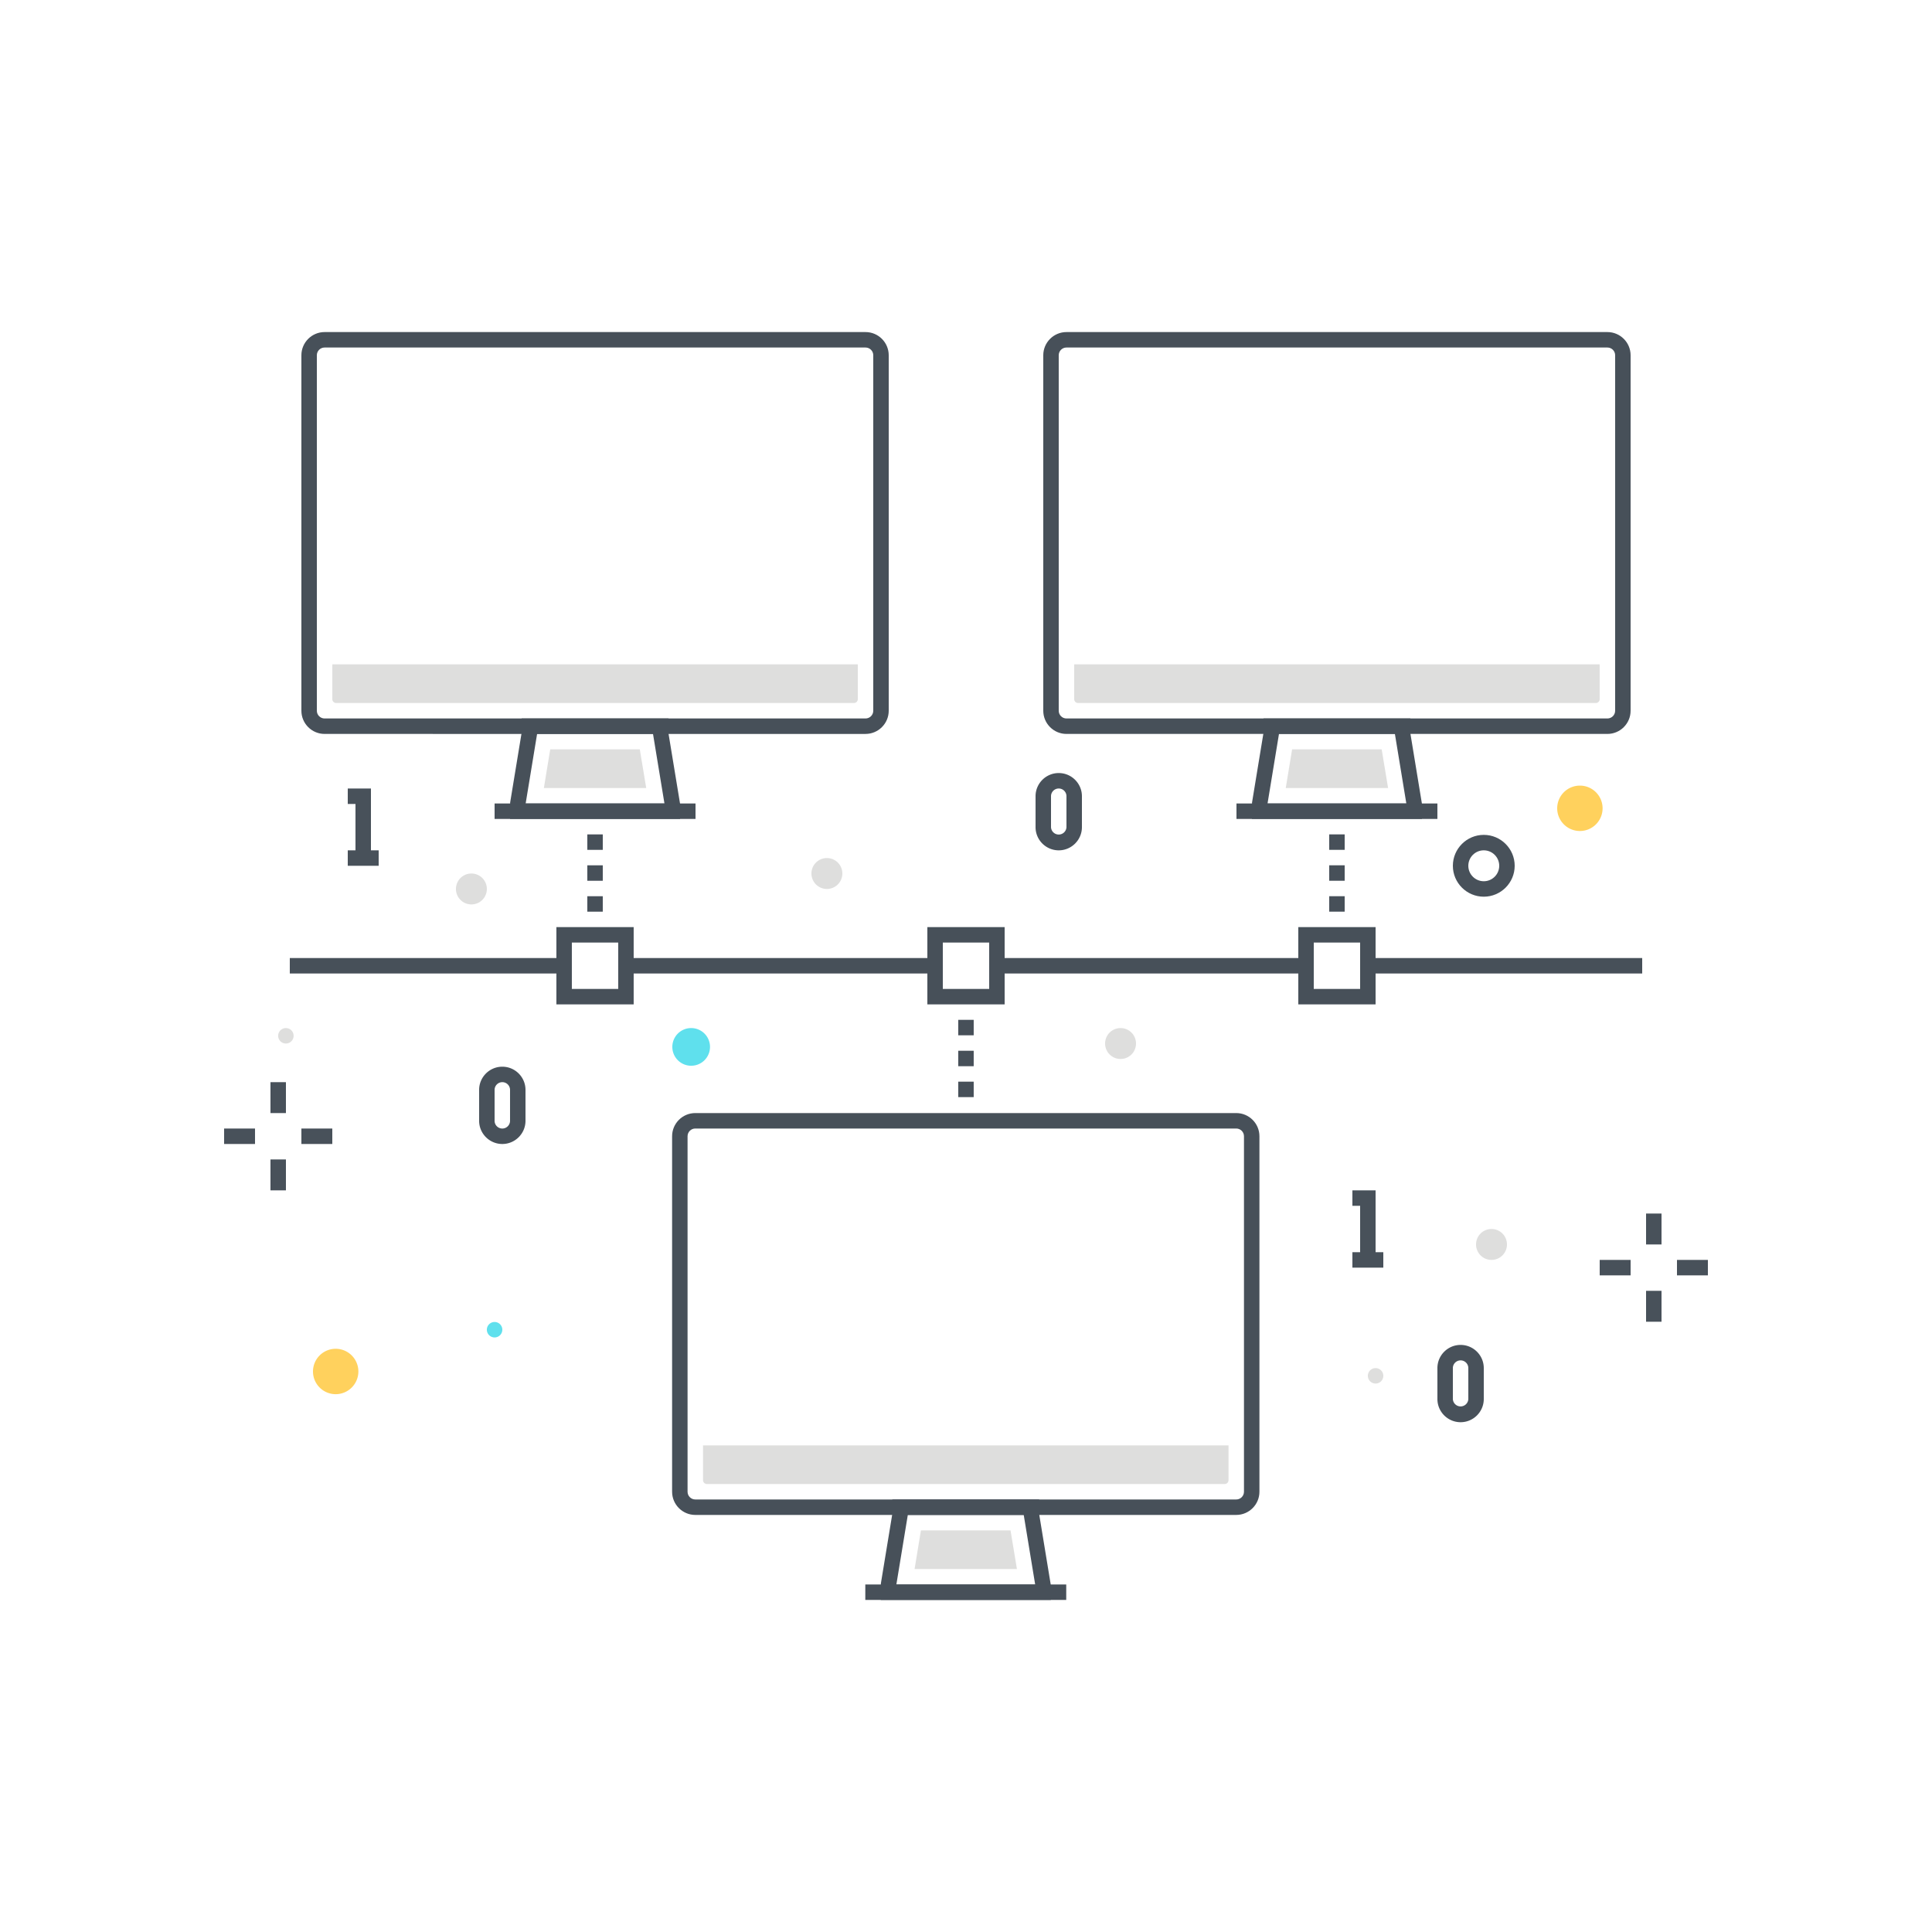 <?xml version="1.0" encoding="utf-8"?><svg xmlns="http://www.w3.org/2000/svg" width="250" height="250" viewBox="0 0 250 250"><g fill="none" fill-rule="evenodd"><path fill="#475059" d="M42 44.969c-.551 0-1 .448-1 1V91.97c0 .552.449 1 1 1h70c.551 0 1-.448 1-1V45.969c0-.552-.449-1-1-1H42zm70 50.001H42c-1.654 0-3-1.346-3-3V45.969c0-1.654 1.346-3 3-3h70c1.654 0 3 1.346 3 3V91.97c0 1.654-1.346 3-3 3z"/><path fill="#475059" d="M68.02 103.97h17.96l-1.481-9H69.5l-1.48 9zm19.981 2H66l.013-2.12 1.488-9.046V92.97h18.998v1.918l1.502 9.124v1.958z"/><path fill="#475059" d="M64 105.97h26v-2H64z"/><path fill="#DEDEDD" d="M43.002 85.97v4.5a.5.5 0 0 0 .5.5H110.5a.5.5 0 0 0 .5-.5v-4.5H43.002M70.376 101.971h13.245l-.831-5.001H71.198l-.822 5.001"/><path fill="#475059" d="M73.997 127.97h6v-6h-6v6zm-2 2h10v-10h-10v10zm50.003-2h6v-6h-6v6zm-2 2h10v-10h-10v10zm50-2h6v-6h-6v6zm-2 2h10v-10h-10v10zm-30.001-85.001c-.551 0-1 .448-1 1V91.97c0 .552.449 1 1 1h70c.551 0 1-.448 1-1V45.969c0-.552-.449-1-1-1h-70zm70 50.001h-70c-1.654 0-3-1.346-3-3V45.969c0-1.654 1.346-3 3-3h70c1.654 0 3 1.346 3 3V91.97c0 1.654-1.346 3-3 3z"/><path fill="#475059" d="M164.019 103.97h17.96l-1.48-9h-15l-1.48 9zm19.98 2h-22l.013-2.12 1.488-9.046V92.97h18.999v1.918l1.5 9.124v1.958z"/><path fill="#475059" d="M159.999 105.97h26v-2h-26z"/><path fill="#DEDEDD" d="M139.001 85.97v4.5a.5.5 0 0 0 .5.5h66.997a.5.5 0 0 0 .5-.5v-4.5h-67.997M166.375 101.971h13.244l-.83-5.001h-11.592l-.822 5.001"/><path fill="#475059" d="M89.97 146.03c-.551 0-1 .448-1 1v46.001c0 .552.449 1 1 1h70c.551 0 1-.448 1-1V147.03c0-.552-.449-1-1-1h-70zm70 50.001h-70c-1.654 0-3-1.346-3-3V147.03c0-1.655 1.346-3 3-3h70c1.655 0 3 1.345 3 3v46.001c0 1.654-1.345 3-3 3z"/><path fill="#475059" d="M115.99 205.031h17.96l-1.48-9h-15l-1.48 9zm19.98 2h-22l.013-2.12 1.488-9.046v-1.834h18.999v1.918l1.5 9.124v1.958z"/><path fill="#475059" d="M111.97 207.031h26v-2h-26z"/><path fill="#DEDEDD" d="M90.972 187.031v4.5a.5.5 0 0 0 .5.5h66.998a.5.5 0 0 0 .5-.5v-4.5H90.972M118.346 203.031h13.245l-.83-5h-11.593l-.822 5"/><path fill="#475059" d="M75.999 109.971h2v-2h-2zM75.999 113.971h2v-2h-2zM75.999 117.971h2v-2h-2zM172 109.969h2v-2h-2zM172 113.969h2v-2h-2zM172 117.969h2v-2h-2zM123.996 133.967h2v-2h-2zM123.996 137.967h2v-2h-2zM123.996 141.967h2v-2h-2zM37.5 125.97h35.498v-2H37.5zM177.002 125.97H212.5v-2h-35.498zM129 125.97h40v-2h-40zM80.998 125.97h40.001v-2H80.998z"/><path fill="#48515A" d="M213 161.032h2v-4h-2zM213 171.032h2v-4h-2zM217 165.032h4v-2h-4zM207 165.032h4v-2h-4zM34.999 144.032h2v-4h-2zM34.999 154.032h2v-4h-2zM39 148.032h4v-2h-4zM28.999 148.032h4v-2h-4z"/><path fill="#FFD15D" d="M206.875 104.594a2.439 2.439 0 1 1-4.877-.001 2.439 2.439 0 0 1 4.877.001"/><path fill="#FFD15D" d="M204.437 102.657a1.94 1.94 0 0 0-1.937 1.937 1.94 1.94 0 0 0 1.937 1.938 1.94 1.94 0 0 0 1.938-1.938 1.94 1.94 0 0 0-1.938-1.937zm0 4.875a2.94 2.94 0 0 1-2.937-2.938 2.94 2.94 0 0 1 2.937-2.937 2.94 2.94 0 0 1 2.938 2.937 2.941 2.941 0 0 1-2.938 2.938z"/><path fill="#5FE0ED" d="M91.875 135.469a2.438 2.438 0 1 1-4.876 0 2.438 2.438 0 0 1 4.876 0"/><path fill="#FFD15D" d="M45.875 177.469a2.438 2.438 0 1 1-4.876 0 2.438 2.438 0 0 1 4.876 0"/><path fill="#FFD15D" d="M43.437 175.532a1.94 1.94 0 0 0-1.938 1.937 1.94 1.94 0 0 0 1.938 1.938 1.94 1.94 0 0 0 1.938-1.938 1.94 1.94 0 0 0-1.938-1.937zm0 4.875a2.94 2.94 0 0 1-2.937-2.938 2.94 2.94 0 0 1 2.937-2.937 2.94 2.94 0 0 1 2.937 2.937 2.94 2.94 0 0 1-2.937 2.938z"/><path fill="#5FE0ED" d="M64.999 172.032a1 1 0 1 1-1.999.001 1 1 0 0 1 1.999-.001"/><path fill="#DEDEDD" d="M109 113.032a2 2 0 1 1-4.001-.001 2 2 0 0 1 4.001.001m-46.001 2a2 2 0 1 1-4 0 2 2 0 0 1 4 0m84.001 20a2 2 0 1 1-4.001-.001 2 2 0 0 1 4.001.001m48 26a2 2 0 1 1-4.001-.001 2 2 0 0 1 4.001.001m-16 17a1 1 0 1 1-2 0 1 1 0 0 1 2 0m-141.007-44a1 1 0 1 1-2 0 1 1 0 0 1 2 0"/><path fill="#48515A" d="M192 110.032c-1.104 0-2 .897-2 2 0 1.102.896 2 2 2 1.103 0 2-.898 2-2 0-1.103-.897-2-2-2zm0 6c-2.206 0-4-1.794-4-4s1.794-4 4-4c2.205 0 4 1.794 4 4s-1.795 4-4 4zM48 111.033h-2.001v-7.001H45v-2h3v9.001"/><path fill="#48515A" d="M45 112.033h4v-2h-4zM178 163.033h-2v-7.001h-1v-2h3v9.001"/><path fill="#48515A" d="M175 164.033h4v-2h-4zM64.999 140.031a1 1 0 0 0-.999 1v4.001a1 1 0 0 0 .999 1c.552 0 1-.449 1-1v-4.001a1 1 0 0 0-1-1zm0 8.001c-1.654 0-3-1.346-3-3v-4.001c0-1.655 1.346-3 3-3 1.655 0 3 1.345 3 3v4.001c0 1.654-1.345 3-3 3zm124.001 28a1 1 0 0 0-1 1v4.001a1.001 1.001 0 0 0 2 0v-4.001c0-.552-.449-1-1-1zm0 8.001c-1.655 0-3-1.346-3-3v-4.001c0-1.655 1.345-3 3-3 1.654 0 3 1.345 3 3v4.001c0 1.654-1.346 3-3 3zm-52-82.001a1 1 0 0 0-1 1v4.001a1.001 1.001 0 0 0 2 0v-4.001c0-.552-.449-1-1-1zm0 8.001c-1.655 0-3-1.346-3-3v-4.001c0-1.655 1.345-3 3-3 1.654 0 3 1.345 3 3v4.001c0 1.654-1.346 3-3 3z"/></g></svg>
